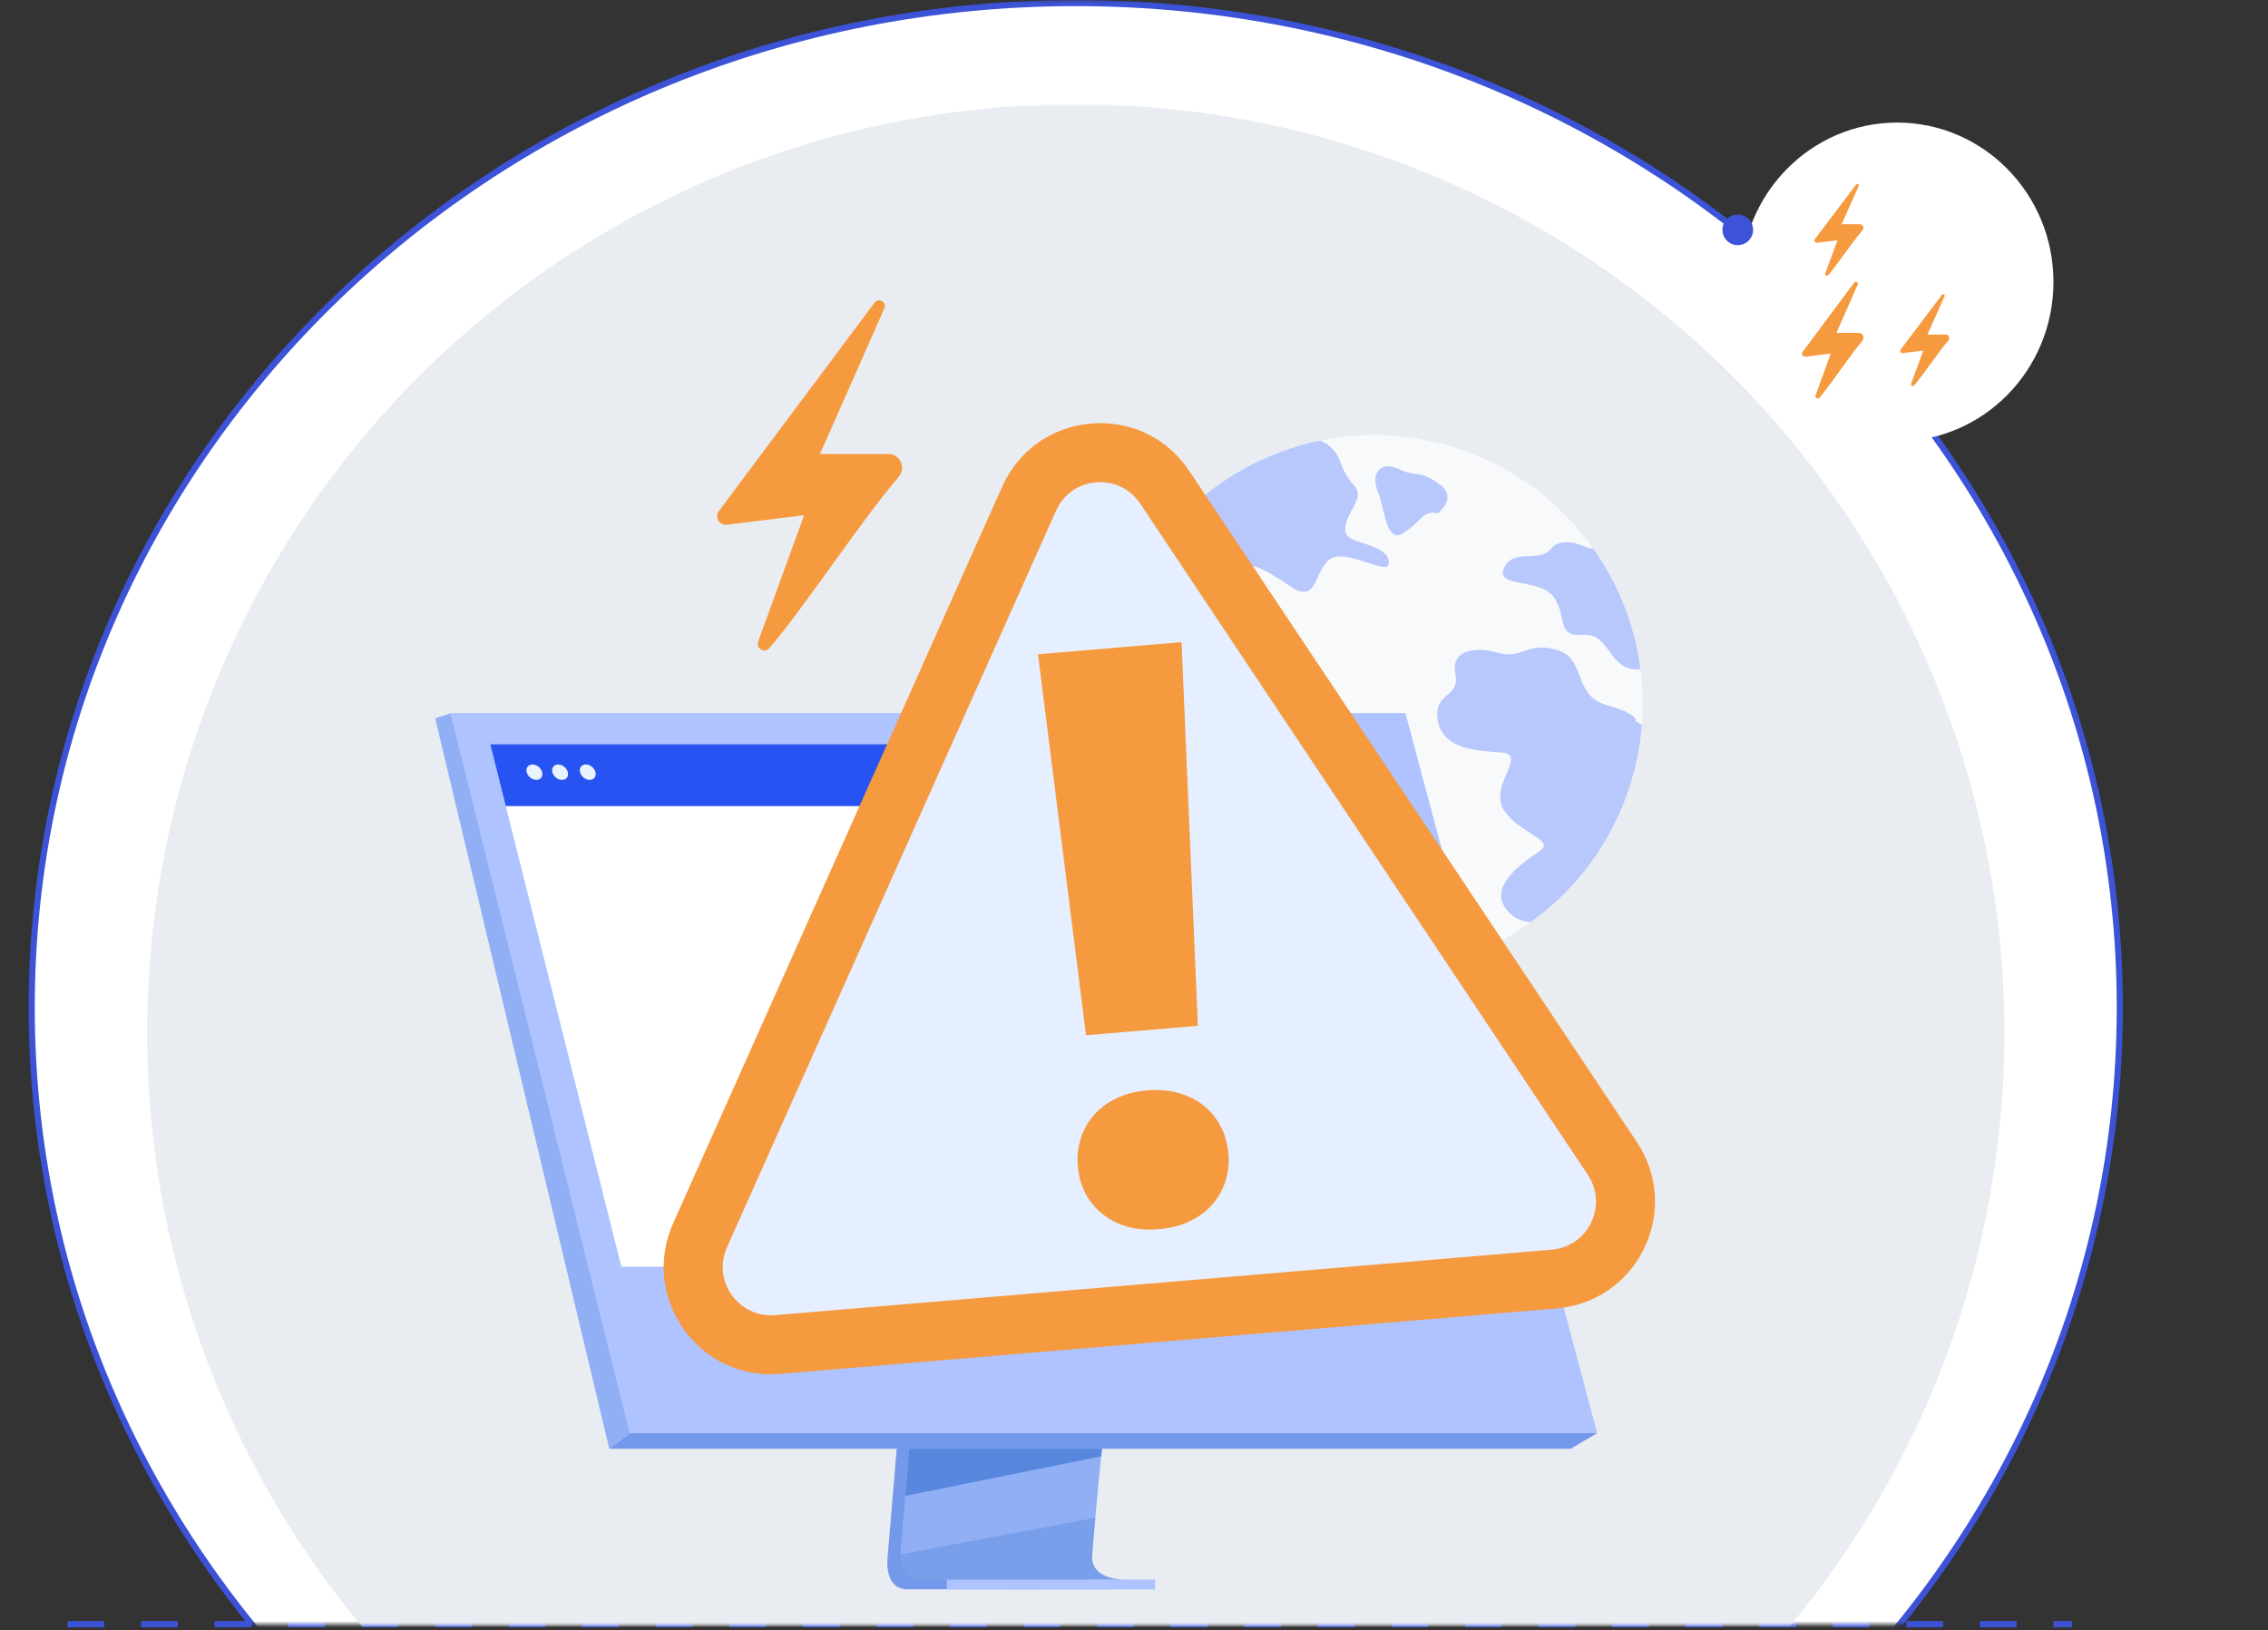 <svg width="370" height="266" viewBox="0 0 370 266" fill="none" xmlns="http://www.w3.org/2000/svg">
<rect x="0" y="0" width="370" height="266" fill="#333333" stroke="none"/>
<path d="M11 265H338" stroke="#3C53D7" stroke-dasharray="6 6"/>
<mask id="mask0_2174_14699" style="mask-type:alpha" maskUnits="userSpaceOnUse" x="0" y="0" width="370" height="265">
<rect x="0.5" y="-0.5" width="369" height="264" transform="matrix(1 0 0 -1 0 264)" fill="white" stroke="#3C53D7"/>
</mask>
<g mask="url(#mask0_2174_14699)">
<path d="M345.822 164.366C345.822 254.849 269.583 328.232 175.497 328.232C81.411 328.232 5.172 254.849 5.172 164.366C5.172 73.883 81.411 0.5 175.497 0.5C269.583 0.5 345.822 73.883 345.822 164.366Z" fill="white" stroke="#3C53D7"/>
</g>
<mask id="mask1_2174_14699" style="mask-type:alpha" maskUnits="userSpaceOnUse" x="20" y="17" width="328" height="248">
<rect width="328" height="248" transform="matrix(1 0 0 -1 20 265)" fill="#BBC5FF"/>
</mask>
<g mask="url(#mask1_2174_14699)">
<circle cx="175.5" cy="168.5" r="151.5" fill="#E9EDF2"/>
</g>
<ellipse cx="309.5" cy="46" rx="25.5" ry="26" fill="white"/>
<circle cx="283.5" cy="37.5" r="2.5" fill="#3C53D7"/>
<g clip-path="url(#clip0_2174_14699)">
<g opacity="0.8">
<path opacity="0.8" d="M265.345 129.817C264.424 132.348 263.296 134.747 261.983 136.996C258.831 142.393 254.628 146.93 249.739 150.438C238.38 158.592 223.323 161.18 209.192 156.04C192.381 149.927 181.583 134.594 180.434 117.821C180.28 115.61 180.296 113.375 180.49 111.133C180.808 107.367 181.627 103.58 182.978 99.862C184.071 96.853 185.46 94.036 187.098 91.434C187.116 91.404 187.136 91.375 187.154 91.345C191.703 84.157 198.164 78.608 205.595 75.13C207.703 74.143 209.89 73.323 212.134 72.68C213.204 72.373 214.29 72.107 215.382 71.884C223.05 70.305 231.235 70.764 239.134 73.637C240.181 74.018 241.205 74.435 242.204 74.886C243.615 75.52 244.977 76.223 246.287 76.987C251.806 80.207 256.424 84.527 259.966 89.557H259.967C262.174 92.689 263.96 96.095 265.282 99.681C265.977 101.565 266.544 103.498 266.976 105.468C267.245 106.694 267.462 107.931 267.626 109.184C268.02 112.189 268.101 115.255 267.854 118.337C267.544 122.17 266.722 126.029 265.345 129.82V129.817Z" fill="white"/>
<g opacity="0.8">
<path opacity="0.8" d="M216.873 91.309C214.284 93.315 214.97 98.683 210.487 95.658C206.004 92.632 203.191 90.987 201.922 93.628C200.65 96.269 204.623 97.714 203.578 100.591C202.532 103.469 200.405 103.773 198.164 101.41C195.919 99.047 195.855 96.773 192.223 96.849C188.59 96.924 187.041 95.429 187.218 92.701C187.249 92.221 187.2 91.805 187.1 91.435C187.118 91.405 187.137 91.376 187.155 91.346C191.704 84.159 198.165 78.61 205.597 75.132C207.704 74.144 209.892 73.324 212.136 72.681C213.206 72.374 214.292 72.108 215.384 71.885C216.65 72.4 218.009 73.444 218.728 75.539C220.309 80.149 222.874 79.064 220.695 82.926C218.516 86.786 219.414 87.734 221.791 88.443C224.169 89.152 226.908 90.148 226.535 92.03C226.161 93.911 219.463 89.301 216.873 91.309Z" fill="#809CFF"/>
<path opacity="0.8" d="M265.346 129.817C264.425 132.348 263.297 134.747 261.984 136.995C258.832 142.392 254.629 146.93 249.74 150.438C248.521 150.4 247.413 149.987 246.479 149.151C242.089 145.228 247.906 141.062 250.969 139.033C254.032 137.006 248.345 136.333 245.478 132.383C242.611 128.432 249.325 123.077 245.01 122.788C240.696 122.499 235.449 122.219 234.57 117.596C233.692 112.973 238.23 113.924 237.436 110.029C236.642 106.134 240.395 105.404 244.41 106.516C248.425 107.627 248.92 104.667 253.896 106.011C258.874 107.355 256.53 113.483 262.021 115.015C267.512 116.547 266.823 117.692 266.823 117.692C267.211 117.822 267.556 118.039 267.853 118.332C267.544 122.165 266.721 126.024 265.344 129.815L265.346 129.817Z" fill="#809CFF"/>
<path opacity="0.8" d="M267.627 109.182C262.399 109.728 262.753 103.199 258.315 103.588C253.84 103.978 255.755 100.794 253.54 97.508C251.323 94.221 243.854 96.003 245.372 92.675C246.89 89.35 251.061 91.951 253.015 89.561C254.969 87.17 259.103 89.448 259.103 89.448C259.386 89.444 259.675 89.48 259.967 89.557C259.967 89.557 259.967 89.555 259.968 89.557C262.175 92.689 263.961 96.093 265.283 99.681C265.978 101.565 266.545 103.497 266.977 105.467C267.246 106.694 267.463 107.931 267.627 109.183V109.182Z" fill="#809CFF"/>
<path opacity="0.8" d="M234.501 83.758C234.501 83.758 238.05 81.245 234.713 78.907C231.375 76.572 230.972 77.894 228.209 76.541C225.444 75.189 223.505 77.005 224.779 80.221C226.052 83.437 226.103 88.739 228.958 86.962C231.813 85.185 232.121 83.163 234.503 83.758H234.501Z" fill="#809CFF"/>
</g>
</g>
<path d="M152.303 164.841L144.816 253.907C144.816 253.907 144.032 259.305 148.045 259.316C154.645 259.331 180.897 259.316 180.897 259.316C180.897 259.316 175.93 258.191 175.99 255.663C176.06 252.683 184.74 163.999 184.74 163.999L152.303 164.841Z" fill="#7599EA"/>
<path d="M183.367 257.735C182.069 257.74 156.655 257.782 150.227 257.699C147.426 257.664 146.934 255.207 146.911 253.617C146.899 252.856 146.997 252.292 146.997 252.292L147.191 249.977L147.687 244.077L148.125 238.864L148.689 232.165L149.163 226.511L154.484 163.223L186.921 162.38C186.921 162.38 183.266 199.495 180.68 226.51C180.391 229.52 180.117 232.406 179.863 235.1C179.78 235.961 179.702 236.801 179.624 237.619C179.385 240.175 179.165 242.523 178.974 244.595C178.873 245.688 178.78 246.702 178.697 247.632C178.368 251.276 178.174 253.602 178.171 254.045C178.171 254.302 178.192 254.543 178.234 254.766C178.767 257.604 182.879 257.732 183.367 257.732V257.735Z" fill="#90AFF4"/>
<path d="M73.527 116.375L91.766 189.665L94.263 199.703L102.756 233.839H260.567L229.259 116.375H73.527Z" fill="#AEC3FF"/>
<path d="M73.527 116.375L71 117.217L99.397 236.389L102.758 233.839L73.527 116.375Z" fill="#90AFF4"/>
<path d="M99.397 236.388H256.235L260.566 233.839H102.757L99.397 236.388Z" fill="#7599EA"/>
<path d="M154.475 259.349H188.434V257.734H154.475V259.349Z" fill="#AEC3FF"/>
<path d="M179.801 236.387L179.625 237.623L147.689 244.076L148.127 238.864L148.336 236.387H179.801Z" fill="#5888DD"/>
<path opacity="0.4" d="M183.366 257.735C182.068 257.74 156.654 257.782 150.226 257.699C147.425 257.665 146.933 255.207 146.91 253.618L178.695 247.635C178.365 251.279 178.171 253.606 178.168 254.048C178.168 254.305 178.189 254.546 178.232 254.769C178.764 257.607 182.877 257.735 183.364 257.735H183.366Z" fill="#5888DD"/>
<path d="M73.527 116.375H229.259L254.525 210.778H97.019L73.527 116.375Z" fill="#AEC3FF"/>
<path d="M247.182 206.687H101.37L96.159 185.922L94.143 177.886L93.322 174.61L87.966 153.269L87.688 152.157L84.859 140.877L83.592 135.829L82.512 131.524L79.978 121.431H223.687L226.469 131.524L227.656 135.829L229.046 140.877L238.209 174.128V174.13L238.986 176.947L239.346 178.255L245.673 201.212L247.182 206.687Z" fill="white"/>
<path d="M226.47 131.525H82.512L79.978 121.431H223.689L226.47 131.525Z" fill="#2653F1"/>
<path d="M85.924 125.993C85.751 125.296 86.173 124.732 86.87 124.732C87.566 124.732 88.272 125.296 88.445 125.993C88.618 126.69 88.195 127.254 87.499 127.254C86.802 127.254 86.097 126.69 85.924 125.993Z" fill="#E9F3FE"/>
<path d="M90.113 125.993C89.94 125.296 90.363 124.732 91.059 124.732C91.756 124.732 92.461 125.296 92.634 125.993C92.807 126.69 92.385 127.254 91.688 127.254C90.992 127.254 90.286 126.69 90.113 125.993Z" fill="#E9F3FE"/>
<path d="M94.627 125.993C94.454 125.296 94.876 124.732 95.573 124.732C96.269 124.732 96.975 125.296 97.148 125.993C97.321 126.69 96.898 127.254 96.202 127.254C95.505 127.254 94.8 126.69 94.627 125.993Z" fill="#E9F3FE"/>
<path d="M125.524 105.751C131.418 98.828 140.505 84.922 146.623 77.802C147.882 76.336 146.835 74.074 144.904 74.074H133.77L144.273 50.316C144.722 49.302 143.341 48.493 142.676 49.381L117.283 83.382C116.543 84.374 117.352 85.771 118.581 85.619L131.186 84.066L123.687 104.675C123.275 105.81 124.743 106.669 125.525 105.749L125.524 105.751Z" fill="#F69A40"/>
<path d="M253.551 208.697L126.853 219.376C117.233 220.188 110.271 210.375 114.209 201.557L167.886 81.373C171.959 72.256 184.476 71.201 190.015 79.509L263.036 189.013C268.394 197.048 263.171 207.887 253.551 208.699V208.697Z" fill="#E6EFFF"/>
<path d="M253.954 213.492L127.256 224.171C121.025 224.696 115.143 221.965 111.524 216.863C107.904 211.761 107.266 205.306 109.818 199.595L163.495 79.409C166.132 73.504 171.553 69.654 177.996 69.11C184.439 68.567 190.428 71.455 194.016 76.837L267.037 186.342C270.507 191.546 270.959 198.017 268.243 203.652C265.528 209.287 260.186 212.965 253.955 213.49L253.954 213.492ZM178.804 78.7C175.904 78.944 173.464 80.678 172.277 83.336L118.6 203.52C117.452 206.09 117.74 208.996 119.369 211.291C120.998 213.588 123.645 214.818 126.45 214.581L253.148 203.902C255.952 203.666 258.357 202.01 259.578 199.474C260.8 196.938 260.598 194.025 259.035 191.683L186.014 82.177C184.399 79.755 181.705 78.455 178.804 78.699V78.7Z" fill="#F69A40"/>
<path d="M175.836 190.311C175.699 188.678 175.861 187.143 176.329 185.707C176.795 184.273 177.517 183.002 178.497 181.898C179.476 180.794 180.689 179.893 182.137 179.198C183.584 178.504 185.247 178.075 187.123 177.917C188.997 177.759 190.721 177.902 192.288 178.341C193.857 178.782 195.217 179.467 196.367 180.391C197.517 181.317 198.441 182.448 199.141 183.783C199.84 185.121 200.258 186.605 200.397 188.24C200.534 189.873 200.368 191.396 199.9 192.806C199.432 194.218 198.709 195.474 197.729 196.579C196.75 197.684 195.524 198.585 194.051 199.282C192.579 199.979 190.904 200.408 189.029 200.566C187.153 200.724 185.442 200.581 183.9 200.138C182.357 199.696 181.01 199.011 179.86 198.085C178.71 197.161 177.785 196.043 177.089 194.729C176.391 193.417 175.974 191.943 175.836 190.311ZM195.423 167.379L177.173 168.917L169.334 106.75L192.755 104.776L195.423 167.379Z" fill="#F69A40"/>
</g>
<path d="M298.26 44.898C299.823 43.081 302.232 39.43 303.854 37.561C304.188 37.176 303.911 36.583 303.399 36.583H300.447L303.231 30.346C303.35 30.079 302.984 29.867 302.808 30.1L296.075 39.026C295.879 39.287 296.093 39.653 296.419 39.613L299.761 39.206L297.773 44.616C297.664 44.914 298.053 45.14 298.26 44.898L298.26 44.898Z" fill="#F69A40"/>
<path d="M312.26 62.898C313.823 61.081 316.232 57.43 317.854 55.561C318.188 55.176 317.911 54.583 317.399 54.583H314.447L317.231 48.346C317.35 48.079 316.984 47.867 316.808 48.1L310.075 57.026C309.879 57.287 310.093 57.653 310.419 57.613L313.761 57.206L311.773 62.616C311.664 62.914 312.053 63.14 312.26 62.898L312.26 62.898Z" fill="#F69A40"/>
<path d="M296.825 64.871C298.778 62.569 301.79 57.945 303.818 55.578C304.235 55.09 303.888 54.338 303.248 54.338H299.558L303.039 46.438C303.188 46.1 302.73 45.832 302.51 46.127L294.094 57.433C293.848 57.763 294.117 58.227 294.524 58.177L298.702 57.66L296.216 64.514C296.08 64.891 296.566 65.177 296.826 64.871L296.825 64.871Z" fill="#F69A40"/>
<path d="M296.825 64.871C298.778 62.569 301.79 57.945 303.818 55.578C304.235 55.09 303.888 54.338 303.248 54.338H299.558L303.039 46.438C303.188 46.1 302.73 45.832 302.51 46.127L294.094 57.433C293.848 57.763 294.117 58.227 294.524 58.177L298.702 57.66L296.216 64.514C296.08 64.891 296.566 65.177 296.826 64.871L296.825 64.871Z" fill="#F69A40"/>
<defs>
<clipPath id="clip0_2174_14699">
<rect width="199" height="253.349" fill="white" transform="translate(71 6)"/>
</clipPath>
</defs>
</svg>
